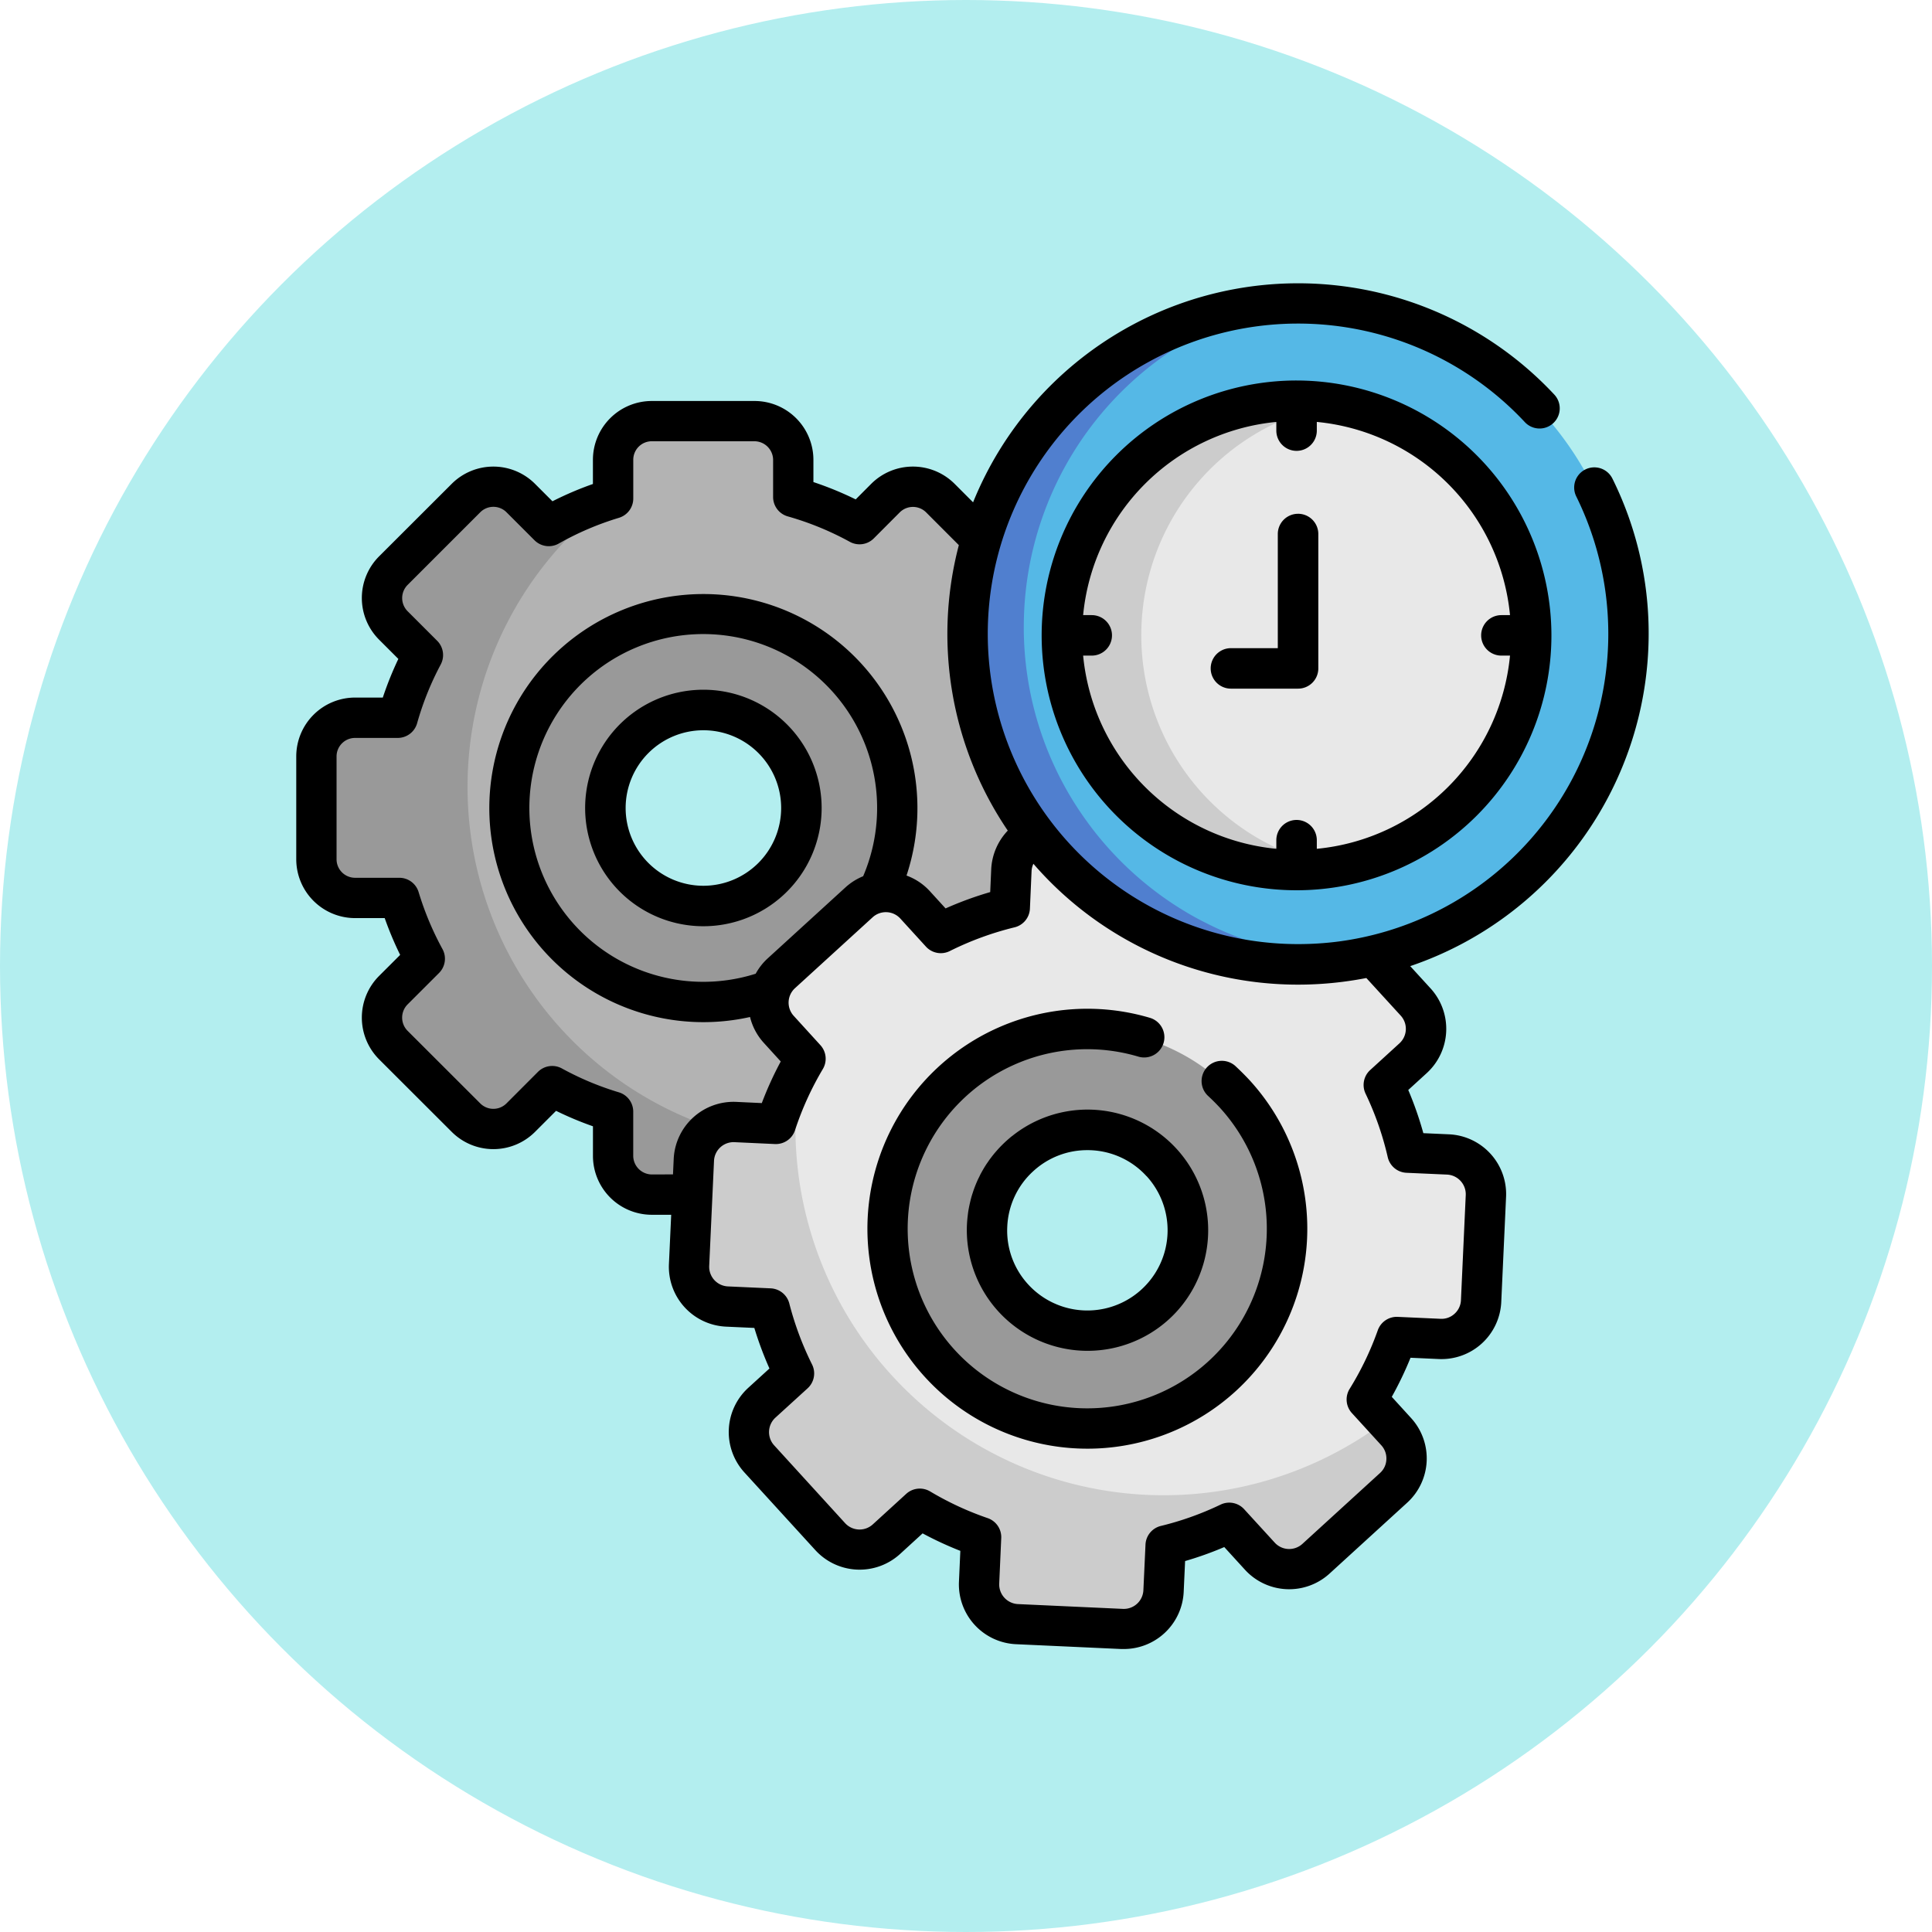 <svg xmlns="http://www.w3.org/2000/svg" width="150" height="150" viewBox="0 0 150 150">
  <g id="Grupo_893634" data-name="Grupo 893634" transform="translate(-1040 -12138)">
    <circle id="Elipse_4832" data-name="Elipse 4832" cx="75" cy="75" r="75" transform="translate(1040 12138)" fill="#b3eeef"/>
    <g id="tiempo-de-trabajo" transform="translate(1062.501 12160)">
      <g id="Grupo_893623" data-name="Grupo 893623" transform="translate(2.07 1.572)">
        <path id="Trazado_705909" data-name="Trazado 705909" d="M19.719,57.63,14.049,63.3a3.022,3.022,0,0,0,0,4.263l2.31,2.311a24.5,24.5,0,0,0-1.964,4.891H11.069A3.021,3.021,0,0,0,8.055,77.78V85.8a3.021,3.021,0,0,0,3.014,3.014h3.448a25.015,25.015,0,0,0,1.989,4.739l-2.457,2.457a3.029,3.029,0,0,0,0,4.269l5.671,5.665a3.023,3.023,0,0,0,4.264,0l2.457-2.456a24.535,24.535,0,0,0,4.744,1.988v3.454A3.025,3.025,0,0,0,34.2,111.94h8.017a3.029,3.029,0,0,0,3.014-3.014V105.6a24.859,24.859,0,0,0,4.891-1.971l2.3,2.31a3.03,3.03,0,0,0,4.27,0l5.665-5.665a3.029,3.029,0,0,0,0-4.269l-2.182-2.182a24.976,24.976,0,0,0,2.14-5.014h3.027A3.024,3.024,0,0,0,68.36,85.8V77.78a3.025,3.025,0,0,0-3.014-3.014h-2.9A24.949,24.949,0,0,0,60.331,69.6l2.029-2.035a3.023,3.023,0,0,0,0-4.264L56.695,57.63a3.03,3.03,0,0,0-4.27,0L50.4,59.665a24.938,24.938,0,0,0-5.166-2.117v-2.9a3.024,3.024,0,0,0-3.014-3.014H34.2a3.021,3.021,0,0,0-3.014,3.014v3.027a24.557,24.557,0,0,0-5.014,2.14L23.983,57.63a3.023,3.023,0,0,0-4.264,0ZM38.2,74.179a7.609,7.609,0,1,0,7.612,7.606A7.609,7.609,0,0,0,38.2,74.179Zm0,0" transform="translate(-8.055 -42.471)" fill="#b3b3b3" fill-rule="evenodd"/>
        <path id="Trazado_705910" data-name="Trazado 705910" d="M95.386,154.1A15.136,15.136,0,1,0,80.25,138.963,15.132,15.132,0,0,0,95.386,154.1Zm0-22.742A7.609,7.609,0,1,0,103,138.964,7.609,7.609,0,0,0,95.386,131.358Zm0,0" transform="translate(-65.237 -99.794)" fill="#999" fill-rule="evenodd"/>
        <path id="Trazado_705911" data-name="Trazado 705911" d="M19.784,99.479A27.856,27.856,0,0,1,30.8,77.27a24.849,24.849,0,0,0-4.627,2.023l-2.188-2.188a3.023,3.023,0,0,0-4.264,0l-5.671,5.671a3.022,3.022,0,0,0,0,4.263l2.31,2.311a24.5,24.5,0,0,0-1.964,4.891H11.069a3.021,3.021,0,0,0-3.014,3.014v8.017a3.021,3.021,0,0,0,3.014,3.014h3.448a25.015,25.015,0,0,0,1.989,4.739l-2.457,2.457a3.029,3.029,0,0,0,0,4.269l5.671,5.665a3.023,3.023,0,0,0,4.264,0l2.457-2.456a24.535,24.535,0,0,0,4.744,1.988V128.4a3.025,3.025,0,0,0,3.014,3.014h8.017A3.025,3.025,0,0,0,45.23,128.4v-1.138A27.89,27.89,0,0,1,19.784,99.479Zm0,0" transform="translate(-8.055 -61.947)" fill="#999" fill-rule="evenodd"/>
        <path id="Trazado_705912" data-name="Trazado 705912" d="M148.148,231.262l-.37,8.2a3.093,3.093,0,0,0,2.944,3.231l3.343.153a25.716,25.716,0,0,0,1.889,5.061l-2.516,2.293a3.1,3.1,0,0,0-.194,4.369l5.536,6.064a3.106,3.106,0,0,0,4.369.2l2.609-2.381a25.378,25.378,0,0,0,4.78,2.211l-.158,3.56a3.1,3.1,0,0,0,2.945,3.226l8.21.375a3.1,3.1,0,0,0,3.226-2.949l.164-3.56a25.154,25.154,0,0,0,4.962-1.771l2.387,2.616a3.1,3.1,0,0,0,4.363.2l6.07-5.542a3.1,3.1,0,0,0,.193-4.369l-2.293-2.51a25.277,25.277,0,0,0,2.339-4.873l3.343.152a3.091,3.091,0,0,0,3.225-2.944l.376-8.21a3.1,3.1,0,0,0-2.95-3.226l-3.161-.141a25.448,25.448,0,0,0-1.842-5.278l2.287-2.088a3.105,3.105,0,0,0,.2-4.369l-5.542-6.064a3.092,3.092,0,0,0-4.363-.2l-2.193,2a25.079,25.079,0,0,0-5.173-2.445l.135-2.944a3.1,3.1,0,0,0-2.949-3.226l-8.2-.375a3.1,3.1,0,0,0-3.231,2.949l-.129,2.938a25.54,25.54,0,0,0-5.378,1.971l-2-2.193a3.1,3.1,0,0,0-4.364-.2l-6.07,5.542a3.1,3.1,0,0,0-.2,4.363l2.088,2.293a25.357,25.357,0,0,0-2.31,5.084l-3.167-.147a3.1,3.1,0,0,0-3.225,2.95Zm25.428-.252a7.8,7.8,0,1,0,11.013.5A7.8,7.8,0,0,0,173.577,231.01Zm0,0" transform="translate(-119.152 -164.938)" fill="#e8e8e8" fill-rule="evenodd"/>
        <path id="Trazado_705913" data-name="Trazado 705913" d="M248.5,307.431a15.513,15.513,0,1,0-21.916-1,15.511,15.511,0,0,0,21.916,1Zm-15.717-17.212a7.8,7.8,0,1,0,11.013.5,7.8,7.8,0,0,0-11.013-.5Zm0,0" transform="translate(-178.201 -224.053)" fill="#999" fill-rule="evenodd"/>
        <path id="Trazado_705914" data-name="Trazado 705914" d="M163.654,316.8a28.53,28.53,0,0,1-7.008-24.413,25.3,25.3,0,0,0-2.106,4.727l-3.167-.147a3.1,3.1,0,0,0-3.225,2.95l-.37,8.2a3.093,3.093,0,0,0,2.944,3.231l3.343.153a25.535,25.535,0,0,0,1.889,5.055l-2.516,2.3a3.1,3.1,0,0,0-.194,4.369l5.536,6.064a3.107,3.107,0,0,0,4.369.2l2.609-2.387a25.4,25.4,0,0,0,4.78,2.216l-.158,3.56a3.1,3.1,0,0,0,2.945,3.226l8.21.375a3.1,3.1,0,0,0,3.226-2.95l.164-3.56a25.206,25.206,0,0,0,4.962-1.772l2.387,2.616a3.1,3.1,0,0,0,4.363.2l6.07-5.542a3.1,3.1,0,0,0,.193-4.369l-.786-.856a28.589,28.589,0,0,1-38.46-3.448Zm0,0" transform="translate(-118.991 -233.592)" fill="#ccc" fill-rule="evenodd"/>
        <path id="Trazado_705915" data-name="Trazado 705915" d="M277.927,59.077a25.759,25.759,0,1,0-25.763-25.756A25.759,25.759,0,0,0,277.927,59.077Zm0,0" transform="translate(-201.833 -7.559)" fill="#55b8e6" fill-rule="evenodd"/>
        <path id="Trazado_705916" data-name="Trazado 705916" d="M306.676,80.259a18.218,18.218,0,1,0-18.215-18.214A18.218,18.218,0,0,0,306.676,80.259Zm0,0" transform="translate(-230.582 -36.283)" fill="#e8e8e8" fill-rule="evenodd"/>
        <path id="Trazado_705917" data-name="Trazado 705917" d="M294.5,62.045a18.183,18.183,0,0,1,15.2-17.969,18.218,18.218,0,1,0,0,35.931,17.9,17.9,0,0,1-3.02-.774A18.224,18.224,0,0,1,294.5,62.045Zm0,0" transform="translate(-230.461 -36.283)" fill="#ccc" fill-rule="evenodd"/>
        <path id="Trazado_705918" data-name="Trazado 705918" d="M256.628,32.829A25.77,25.77,0,0,1,276.35,7.782a25.762,25.762,0,1,0,7.454,50.8,1.671,1.671,0,0,1,.164-.041c-.065.006-.129.006-.188.012q-.7.035-1.39.035a25.808,25.808,0,0,1-7.038-.974c-.762-.217-1.513-.463-2.246-.751a23.654,23.654,0,0,1-2.339-1.044c-.311-.153-.621-.317-.927-.487a25.911,25.911,0,0,1-7.419-6.228c-.246-.3-.487-.61-.715-.921a25.642,25.642,0,0,1-5.079-15.358Zm0,0" transform="translate(-201.712 -7.736)" fill="#507fcf" fill-rule="evenodd"/>
      </g>
      <path id="Trazado_705919" data-name="Trazado 705919" d="M119.933,152.667a9.181,9.181,0,1,0,7.334,8.991,9.191,9.191,0,0,0-7.334-8.991ZM118.084,167.7a6.037,6.037,0,1,1,6.04-6.04A6.044,6.044,0,0,1,118.084,167.7Zm0,0" transform="translate(-85.976 -120.929)"/>
      <path id="Trazado_705920" data-name="Trazado 705920" d="M105.5,27.222a27.008,27.008,0,0,0-2.814-12.065,1.565,1.565,0,0,0-2.806,1.387A24.1,24.1,0,0,1,81.416,51.1a24.54,24.54,0,0,1-3.139.2,24.089,24.089,0,1,1,17.61-40.527,1.565,1.565,0,1,0,2.288-2.137A27.222,27.222,0,0,0,53.049,17l-1.438-1.44a4.584,4.584,0,0,0-6.467,0l-1.209,1.213a26.348,26.348,0,0,0-3.283-1.345V13.7a4.573,4.573,0,0,0-4.568-4.567H28.1A4.573,4.573,0,0,0,23.533,13.7v1.877a26.078,26.078,0,0,0-3.142,1.342l-1.358-1.358a4.573,4.573,0,0,0-6.459,0L6.927,21.2a4.574,4.574,0,0,0,0,6.459l1.5,1.5a26.168,26.168,0,0,0-1.207,3H5.066A4.572,4.572,0,0,0,.5,36.73v7.983a4.572,4.572,0,0,0,4.567,4.568h2.3a26.44,26.44,0,0,0,1.2,2.857L6.927,53.775a4.583,4.583,0,0,0,0,6.466l5.648,5.641a4.572,4.572,0,0,0,6.46,0l1.637-1.637a26.1,26.1,0,0,0,2.864,1.2v2.3A4.572,4.572,0,0,0,28.1,72.315h1.51l-.176,3.837A4.653,4.653,0,0,0,33.865,81l2.2.1a27.278,27.278,0,0,0,1.174,3.15l-1.654,1.508a4.651,4.651,0,0,0-.292,6.56l5.516,6.042a4.657,4.657,0,0,0,6.561.3l1.76-1.609a26.985,26.985,0,0,0,2.929,1.357l-.107,2.4a4.647,4.647,0,0,0,4.424,4.847l8.178.374c.07,0,.142,0,.212,0A4.653,4.653,0,0,0,69.4,101.6l.11-2.4a26.574,26.574,0,0,0,3.041-1.086l1.61,1.764a4.65,4.65,0,0,0,6.558.3l6.043-5.518a4.652,4.652,0,0,0,.294-6.563l-1.5-1.646a27.009,27.009,0,0,0,1.456-3.036l2.193.1a4.645,4.645,0,0,0,4.851-4.424l.374-8.178A4.646,4.646,0,0,0,90,66.068l-1.993-.089a26.986,26.986,0,0,0-1.171-3.353l1.441-1.316a4.657,4.657,0,0,0,.3-6.561l-1.589-1.739A27.265,27.265,0,0,0,105.5,27.222ZM28.1,69.185a1.456,1.456,0,0,1-1.437-1.437v-3.44a1.565,1.565,0,0,0-1.116-1.5,22.87,22.87,0,0,1-4.422-1.853,1.565,1.565,0,0,0-1.86.265L16.82,63.669a1.438,1.438,0,0,1-2.033,0L9.139,58.027a1.453,1.453,0,0,1,0-2.039l2.447-2.446a1.565,1.565,0,0,0,.266-1.858A23.393,23.393,0,0,1,10,47.261a1.565,1.565,0,0,0-1.5-1.11H5.066a1.439,1.439,0,0,1-1.437-1.438V36.73a1.439,1.439,0,0,1,1.437-1.438H8.378a1.564,1.564,0,0,0,1.506-1.141,22.9,22.9,0,0,1,1.832-4.559,1.565,1.565,0,0,0-.275-1.842l-2.3-2.3a1.445,1.445,0,0,1,0-2.032l5.648-5.648a1.439,1.439,0,0,1,2.033,0L19,19.948a1.567,1.567,0,0,0,1.875.256,22.951,22.951,0,0,1,4.674-2,1.566,1.566,0,0,0,1.117-1.5V13.7A1.438,1.438,0,0,1,28.1,12.259h7.984A1.456,1.456,0,0,1,37.523,13.7v2.886a1.565,1.565,0,0,0,1.137,1.506,23.141,23.141,0,0,1,4.818,1.974,1.564,1.564,0,0,0,1.863-.266l2.02-2.025a1.45,1.45,0,0,1,2.037,0l2.545,2.549a27.191,27.191,0,0,0,3.8,22.164,4.673,4.673,0,0,0-1.286,2.993l-.078,1.78a27.187,27.187,0,0,0-3.466,1.268l-1.212-1.329a4.587,4.587,0,0,0-1.82-1.222A16.619,16.619,0,1,0,35.731,56.96,4.611,4.611,0,0,0,36.8,58.967l1.316,1.446a26.971,26.971,0,0,0-1.471,3.23l-1.994-.093a4.653,4.653,0,0,0-4.846,4.43l-.055,1.2Zm9-16.774A4.607,4.607,0,0,0,36.17,53.6a13.5,13.5,0,1,1,8.344-7.57,4.64,4.64,0,0,0-1.366.86Zm46.474,1.514,2.682,2.934a1.521,1.521,0,0,1-.1,2.141l-2.277,2.079a1.566,1.566,0,0,0-.357,1.832,23.753,23.753,0,0,1,1.721,4.932A1.564,1.564,0,0,0,86.7,69.055l3.153.14A1.53,1.53,0,0,1,91.3,70.772l-.374,8.178A1.5,1.5,0,0,1,90.429,80a1.481,1.481,0,0,1-1.083.392l-3.329-.151a1.566,1.566,0,0,0-1.547,1.041,23.706,23.706,0,0,1-2.186,4.551,1.565,1.565,0,0,0,.176,1.879l2.283,2.5a1.511,1.511,0,0,1,.394,1.1,1.49,1.49,0,0,1-.486,1.045l-6.043,5.518a1.521,1.521,0,0,1-2.135-.1l-2.378-2.6a1.564,1.564,0,0,0-1.833-.356,23.582,23.582,0,0,1-4.632,1.654,1.564,1.564,0,0,0-1.195,1.449l-.164,3.547a1.522,1.522,0,0,1-1.577,1.445l-8.178-.374a1.531,1.531,0,0,1-1.439-1.579l.158-3.546a1.563,1.563,0,0,0-1.052-1.548,23.77,23.77,0,0,1-4.466-2.071,1.567,1.567,0,0,0-1.861.188l-2.6,2.375a1.522,1.522,0,0,1-2.141-.1L37.6,90.211a1.522,1.522,0,0,1,.093-2.137L40.2,85.79a1.564,1.564,0,0,0,.346-1.854A24.163,24.163,0,0,1,38.78,79.2a1.566,1.566,0,0,0-1.444-1.173l-3.331-.151a1.525,1.525,0,0,1-1.444-1.583l.374-8.172a1.523,1.523,0,0,1,1.577-1.444l3.153.146a1.567,1.567,0,0,0,1.561-1.077A23.767,23.767,0,0,1,41.384,61a1.565,1.565,0,0,0-.188-1.853l-2.08-2.284a1.521,1.521,0,0,1,.1-2.136l6.044-5.518a1.522,1.522,0,0,1,2.134.1l1.992,2.184a1.564,1.564,0,0,0,1.858.345,23.973,23.973,0,0,1,5.027-1.841,1.565,1.565,0,0,0,1.191-1.451l.128-2.92a1.5,1.5,0,0,1,.142-.562,27.169,27.169,0,0,0,20.547,9.383,27.448,27.448,0,0,0,3.477-.221c.612-.078,1.221-.175,1.825-.293Zm0,0"/>
      <path id="Trazado_705921" data-name="Trazado 705921" d="M255.6,312.062c-.042.034-.085.066-.128.1l-.051.045c-.1.085-.2.171-.3.262q-.346.317-.657.661l-.025.029c-.094.106-.187.212-.275.321s-.162.2-.239.308l-.044.055c-.062.085-.121.171-.18.258-.027.039-.056.077-.082.117-.156.235-.3.476-.432.722-.011.021-.024.041-.035.062-.036.068-.068.137-.1.206s-.068.133-.1.2q-.184.395-.331.806c0,.012-.01.024-.014.037-.03.084-.055.168-.083.252-.02.061-.041.121-.059.183-.063.209-.115.422-.163.635-.052.235-.1.471-.133.711-.01.068-.016.136-.024.2-.029.24-.052.481-.063.724a9.375,9.375,0,0,0,15.679,7.347c.119-.109.235-.22.348-.333a9.368,9.368,0,0,0-12.5-13.912Zm10.432,3.125a6.226,6.226,0,1,1-9.2,8.4,6.176,6.176,0,0,1-1.619-3.859q-.016-.308,0-.619a6.178,6.178,0,0,1,2.023-4.313h0a6.178,6.178,0,0,1,4.192-1.629c.1,0,.192,0,.288.006a6.179,6.179,0,0,1,4.313,2.019Zm0,0" transform="translate(-199.51 -245.87)"/>
      <path id="Trazado_705922" data-name="Trazado 705922" d="M243.628,277.427a1.572,1.572,0,1,0-2.143,2.3c.317.295.616.594.9.9a13.942,13.942,0,1,1-6.324-3.963,1.571,1.571,0,1,0,.894-3.013,17.078,17.078,0,1,0,6.653,28.992A17.083,17.083,0,0,0,244.7,278.5c-.348-.374-.7-.724-1.07-1.07Zm0,0" transform="translate(-170.177 -216.627)"/>
      <path id="Trazado_705923" data-name="Trazado 705923" d="M300.69,36.266a19.789,19.789,0,1,0,19.786,19.793A19.813,19.813,0,0,0,300.69,36.266Zm1.571,36.359v-.669a1.571,1.571,0,0,0-3.143,0v.669a16.67,16.67,0,0,1-15-15h.669a1.571,1.571,0,1,0,0-3.143h-.669a16.673,16.673,0,0,1,15-15v.675a1.571,1.571,0,0,0,3.143,0v-.675a16.673,16.673,0,0,1,15,15h-.669a1.571,1.571,0,1,0,0,3.143h.669A16.669,16.669,0,0,1,302.261,72.625Zm0,0" transform="translate(-222.525 -28.724)"/>
      <path id="Trazado_705924" data-name="Trazado 705924" d="M350.211,86.434a1.572,1.572,0,0,0-1.572,1.572v8.861H345a1.571,1.571,0,1,0,0,3.143h5.213a1.572,1.572,0,0,0,1.572-1.572V88.005a1.573,1.573,0,0,0-1.572-1.572Zm0,0" transform="translate(-271.932 -68.544)"/>
    </g>
  </g>
</svg>
